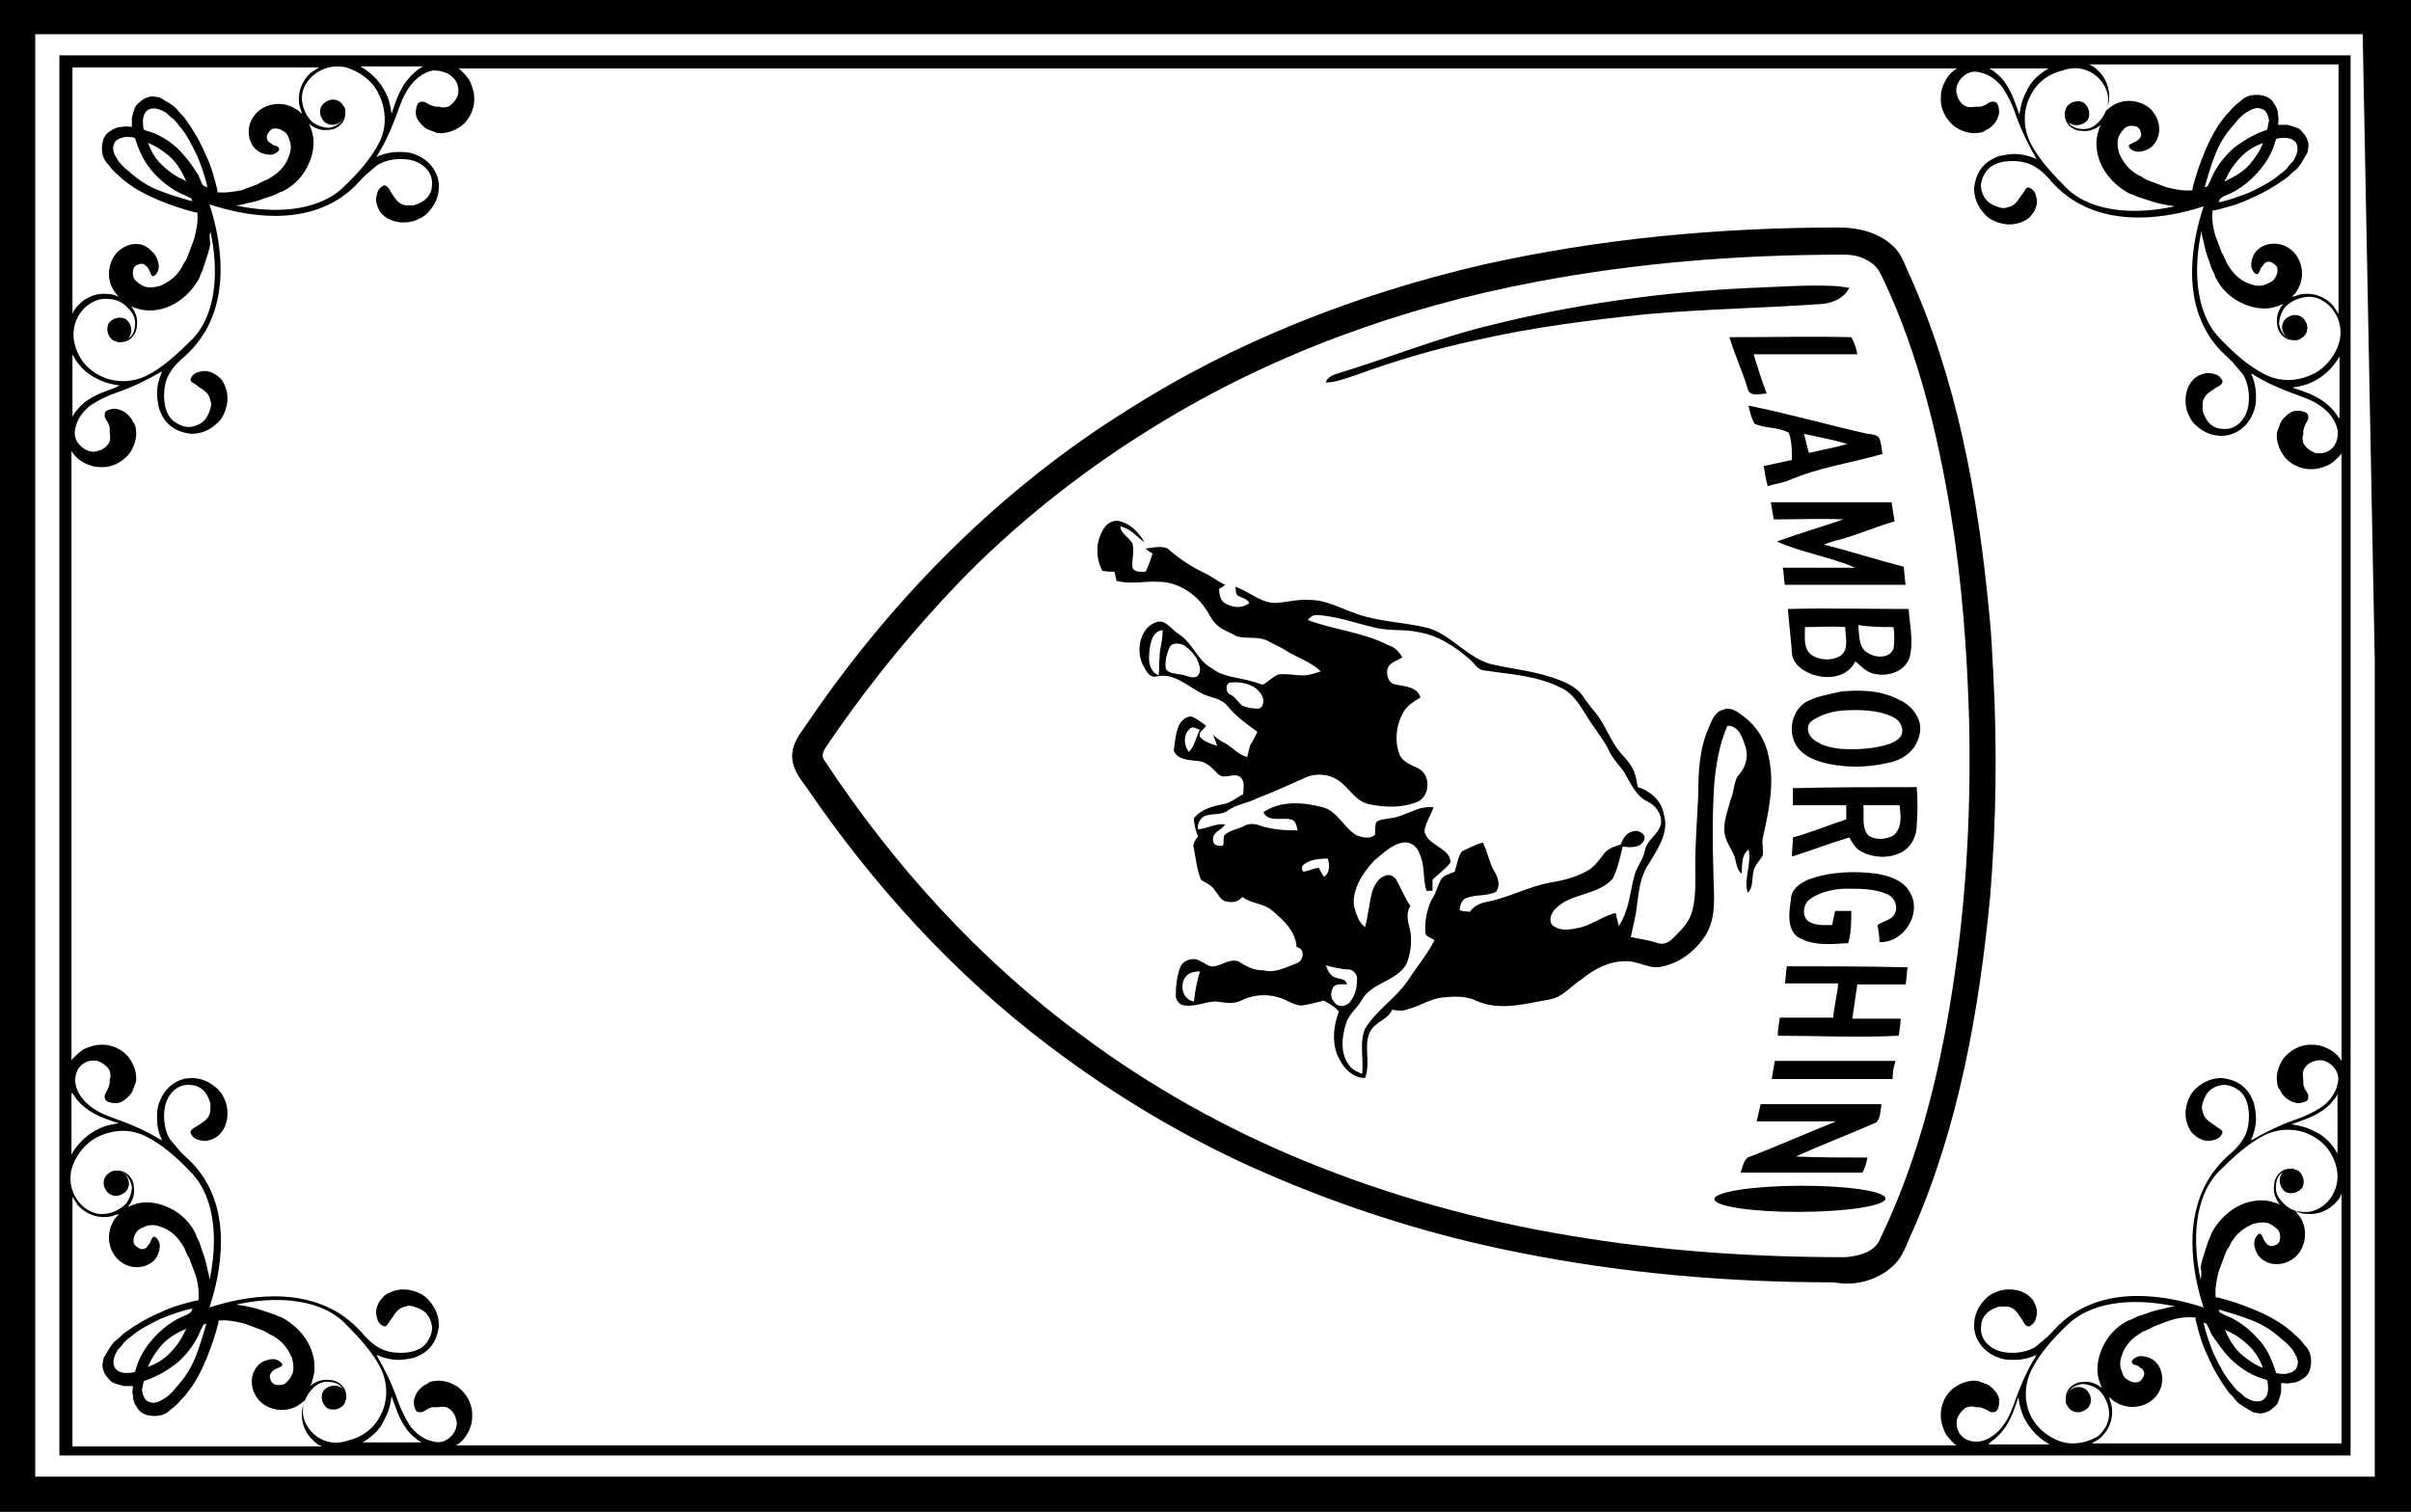 <?xml version="1.0" encoding="utf-8"?>
<!-- Generator: Adobe Illustrator 26.0.3, SVG Export Plug-In . SVG Version: 6.00 Build 0)  -->
<svg version="1.1" id="Слой_49" xmlns="http://www.w3.org/2000/svg" xmlns:xlink="http://www.w3.org/1999/xlink" x="0px"
	 y="0px" viewBox="0 0 239.5 150.2" style="enable-background:new 0 0 239.5 150.2;" xml:space="preserve">
<style type="text/css">
	.st0{fill:#010101;}
</style>
<g>
	<path class="st0" d="M80.5,71.4c-0.7,1.1-1.7,2.1-1.8,3.5c-0.1,1.3,0.7,2.4,1.4,3.3c6.6,9.7,14.7,18.6,24.1,25.7
		c6.6,5,13.8,9.3,21.4,12.6c8,3.5,16.5,6.2,25.1,7.9c10.4,2.1,20.9,3,31.5,3c2.1,0.4,4.2-0.2,5.7-1.5c1.2-1,1.5-2.4,2.1-3.6
		c4.6-10.5,6.6-21.9,7.7-33.3c0.6-7.4,0.7-14.7,0.3-22.2c-0.1-2-0.2-4-0.4-5.9c-1.1-11.6-3.2-23.3-8.1-34c-0.4-0.9-0.7-1.8-1.5-2.5
		c-1.4-1.3-3.4-1.8-5.3-1.8c-11.9,0-23.8,1.1-35.4,3.7c-12.5,2.9-24.6,7.6-35.4,14.5C99.4,48.6,88.8,59.3,80.5,71.4z M152.6,28
		c10-1.9,20.2-2.7,30.5-2.7c1.1,0,2,0.2,2.9,0.9c0.6,0.4,0.9,1.2,1.2,1.8c3.4,7.3,5.3,15.2,6.6,23.1c1.1,6.7,1.6,13.6,1.8,20.3
		c0.2,8.4-0.2,16.9-1.4,25.2c-1.3,9.1-3.4,18.1-7.4,26.4c-0.5,1.4-2.2,1.8-3.5,1.9c-9.1,0-18.1-0.6-27.1-2.1
		c-9.2-1.5-18.2-4-26.7-7.5c-7.8-3.2-15.3-7.4-22-12.4c-10.2-7.5-18.8-17-25.7-27.5c-0.3-0.6,0.3-1.2,0.6-1.7
		c4.1-6,8.7-11.6,13.8-16.8c5.6-5.6,11.9-10.5,18.6-14.6C126.3,35.2,139.3,30.5,152.6,28z"/>
	<path class="st0" d="M176,107.2c4,0,8,0,12,0c0-0.6,0.1-1.2,0.3-1.8c-4,0-7.9,0-12,0C176.2,106,176.1,106.6,176,107.2z"/>
	
		<ellipse transform="matrix(1 -3.834268e-03 3.834268e-03 1 -0.455 0.686)" class="st0" cx="178.8" cy="119.1" rx="8.5" ry="1.3"/>
	<path class="st0" d="M171.8,33.5c0.5,1.7,1.3,3.4,1.8,5.1c0.2,0.9,1.3,0.5,1.9,0.5c-0.5-1.3-0.9-2.6-1.3-3.9c3.4,0,6.8,0,10.3,0
		c-0.1-0.6-0.3-1.2-0.6-1.7C179.8,33.4,175.9,33.5,171.8,33.5z"/>
	<path class="st0" d="M110.7,56.8c0.1,0.3,0.1,0.5,0.2,0.9c1.4,0.4,2.8,0,4.2,0.1c1.8,0,3.6,1.1,4.6,2.6c0.4,0.5,0.6,1.2,1.2,1.7
		c0.5,0.5,1.3,0.7,1.9,1.1c1,0.3,2,0,3,0.4c0.7,0.4,1.5,0.7,2.2,1.2c1.1,0.6,2.4,1.1,3.2,1.9c-0.6,0.2-1.2,0.4-1.8,0.4
		c-0.7,0-1.6-0.2-2.4-0.1c-0.5,0.2-1,0.7-1.5,1c-0.3,0-0.7-0.2-1.1-0.3c-1.3-0.4-2.9-0.4-4-1.3c-1.4-0.7-1.9-2.5-3.3-3.4
		c-0.7-0.4-1.3-1.5-2.2-1.2c-1.6,0.5-2.1,2.7-1.4,4.2c0.3,0.5,0.6,1.4,1.4,1.2c1.7-0.4,3.1,1,4.5,1.7c0.7,0.4,1.8,0.4,2.5,1.2
		c0.9,1.1,1.9,1.8,3,2.6c-0.2,0.4-0.4,0.9-0.7,1.3c-0.1,0.4-0.2,0.7-0.3,1.2c-0.9-0.2-1.4-0.9-2.1-1.3c-0.4-0.2-0.9-0.5-1.3-0.9
		c0.1,0.3,0.3,0.7,0.4,1.1c-0.6-0.2-1.3-0.4-1.7-0.9c-0.2-0.5,0.4-0.7,0.6-1.1c-0.4-0.3-0.9-0.7-1.4-0.9c-0.5-0.1-1.1,0.4-1.3,0.9
		c-0.3,0.7-0.4,1.6-0.5,2.5c0.4,0.9,1.5,0.9,2.4,1c0.9,0.1,1.4,0.7,2,1.3c0.6,0.6,1.6-0.2,2.2,0.3c0.5,0.4,0.3,1.1,0.3,1.7
		c-0.6,0.3-1.3,0.9-2,1c-1.1,0.2-2.2,0.5-2.9,1.4c0,0.6,0.2,1.3,0.4,1.8c-0.2,0.3-0.6,0.7-0.4,1.2c0.2,1.1,0.3,2.1,0.7,3.1
		c0.4,0.3,1.1,0.5,1.4,1.1c0.3,0.3,0.4,0.7,0.9,1c0.6,0.2,1.4,0.2,1.8-0.4c0.9,0.7,2,0.6,2.9,1.3c1.2,1,2.4,2.1,2.5,3.7
		c0.9,0.1,0.7,1.4,0,1.6c-1.1,0.4-2.1,1-3.3,0.7c-1,0-1.7-0.4-2.5-0.9c-1-0.3-1.8,0.6-2.7,0.5c-0.5-0.1-1-0.6-1.5-0.7
		c-0.6-0.1-1.4,0.2-1.6,0.9c-0.3,0.9-0.4,1.7-0.4,2.7c0,0.5,0.4,1,1,1c1.1,0.1,1.9-0.4,3-0.4c0.9,0.1,1.7,0.3,2.5-0.1
		c1.4-0.7,3.1-0.7,4.5,0c0.4,0.2,1,0.5,1.5,0.5c0.7-0.1,1.5-0.3,2.2-0.5c0.5,0.3,1.1,0.6,1.5,1.1c-0.5,1.3-0.7,2.8-0.2,4.2
		c0.5,1.2,1.4,2.4,2.8,2.4c0.6-1.6-0.2-3.2,0.5-4.6c0.5-1,1.8-1.2,2.2-2.2c0.4,0.1,1,0.2,1.4,0c1.3-0.3,2.4-1.1,3.6-1.2
		c1.1-0.1,2.2-0.2,3.3,0.3c2.4,1.1,4.9,0.3,7.3-0.1c1.3-0.2,2.1-1.3,3.2-2c1.2-1,2.7-1.8,4.3-1.8c1.3-0.1,2.5,0.9,3.8,0.5
		c1.8-0.4,3.3-1.6,4.3-3.2c1.1-1.9,0.7-4.2,0.7-6.3c-0.1-2.9-0.1-5.9,0.1-8.8c0.2-1.9,0.5-3.8,1.3-5.6c1.2,0,1.5,1.3,1.8,2.1
		c0.3,1,0,2-0.6,2.7c-0.6,0.6-0.5,1.7-0.9,2.6c-0.3,1.1-0.7,2.1-0.6,3.2c0.1,0.9,0.7,1.6,1,2.4c0.2,0.6,0.2,1.3,0.7,1.7
		c0.1-0.7-0.1-1.8,0.7-2.4c0.3,1.5-0.5,2.9-0.1,4.3c0.6-0.5,0.4-1.5,0.6-2.2c0.1-0.5,0.6-1,0.9-1.5c0.1-0.5-0.1-1.2,0-1.7
		c0.6-2.7,1.2-5.4,0.6-8.1c-0.3-1.6-1.2-3.1-2.6-4.1c-0.5-0.4-1.2-0.9-1.9-0.6c-0.9,0.2-1.2,1.2-1.5,1.9c-0.9,2-1,4.4-1,6.5
		c-0.1,2.4-0.3,4.7-0.3,7.1c0,1.5,0.1,3-0.3,4.5c-0.3,1.2-1.2,2-2,2.8c-0.3,0.3-0.9,0.6-1.4,0.4c-0.9-0.3-1.7-0.4-2.7-0.6
		c0.2-1.1,0.5-2,0.6-3.1c0.2-1.4,0.3-2.9,1.2-4.2c0.9-1.5,2-3.1,1.5-4.8c-0.2-1.4-1.3-2.4-2.6-2.8c-0.1-0.5-0.2-1.1-0.4-1.6
		c-0.4-1-1.3-1.6-1.9-2.6c-0.7-1.1-1.2-2.4-2-3.3c-0.4-0.5-0.9-1.1-1.2-1.6c-0.5-0.7-1.4-1.2-2.2-1.5c-2.2-0.9-4.6-1.1-6.8-1.6
		c-2.4-0.6-4-2.9-6.3-3.6c-2.4-0.6-4.8-0.6-7.1-1.4c-1.5-0.5-3-1.4-4.7-1.4c-1.2-0.1-2.5,0.3-3.6,0.3c-1.4-0.1-2.5-1.2-3.8-1.6
		c0.1,0.3,0,0.7,0.3,0.9c0.4,0.2,0.9,0.3,1.1,0.7c-0.7,0.6-1.8,0.5-2.6-0.1c-0.3-0.3-0.4-0.9-0.4-1.3c0.2-0.1,0.4-0.2,0.6-0.4
		c-0.7-0.3-1.4-0.9-2.1-1.2c-1.3-0.6-2.6-1.5-3.6-2.4c-0.6-0.3-1.5-0.1-2.2,0c0.2,0.2,0.4,0.3,0.7,0.5c-0.2,0.6-0.4,1.2-0.7,1.8
		c-0.4,0-1.1,0.1-1.3-0.4c-0.1-0.7,0.2-1.6,0-2.4c-0.3-0.6-1.2-1-1.2-1.7c1,0.2,1.6,1,2.4,1.6c-0.5-0.9-1.3-1.8-2.4-2.1
		c-0.5-0.2-1.2,0.1-1.5,0.5c-1,1.3-1,3.1-0.3,4.4C109.9,56.8,110.4,56.8,110.7,56.8z M115.3,64.3c-0.2,1-0.1,1.8-0.2,2.8
		c-1.1-0.5-1-1.7-0.9-2.6c0.1-0.7,0.3-1.8,1.3-1.9C115.5,63.1,115.4,63.8,115.3,64.3z M118.9,67.2c-0.5,0.3-1.2-0.2-1.7-0.2
		c-0.5-0.1-1.2-0.1-1.4-0.6c-0.1-0.7,0.1-1.5,0.4-2.1c0.2-0.5,1-0.4,1.4-0.2c0.6,0.4,1.3,1.1,1.5,1.9
		C119.3,66.4,119.2,67,118.9,67.2z M118.1,74.7c-0.5-0.6-0.6-1.7,0.1-2.3c0.3-0.3,0.6,0,1,0.1C118.8,73.2,118.7,74.1,118.1,74.7z
		 M118.6,99.5c-1.2-0.2-1.5-1.8-0.7-2.6c0.3-0.3,0.9-0.4,1.3-0.4C118.9,97.5,118.7,98.5,118.6,99.5z M123.4,70.1
		c-0.4-0.3-0.7-0.9-1.2-1.1s-0.5-1.2,0.1-1.2c1.1-0.1,2.4,0.2,3,1.2c0.3,0.4,0.3,1.3-0.3,1.4C124.4,70.4,123.8,70.3,123.4,70.1z
		 M131,86.2c-0.5,0.1-1,0.3-1.5,0.4c-0.2-0.1-0.2-0.4-0.1-0.6c0.6-0.6,1.6-0.7,2.5-0.7c0.2,0.6,0.2,1.5-0.4,1.8
		C131.3,86.8,131.2,86.6,131,86.2z M132.5,99.5c-0.4-0.4-0.3-1.1,0-1.5c0.3-0.3,0.9-0.2,1.3-0.2c-0.1-0.6-0.7-0.5-1.2-0.7
		c-0.5-0.2-0.7-0.7-0.9-1.2c0.7,0.2,1.5,0.4,2.2,0.4c0.5,0,1,0.5,0.9,1.1c0,0.7-0.2,1.5-0.6,2C133.9,100,132.9,100.2,132.5,99.5z
		 M130.8,61.1c2,0.1,4.1,0.9,6,1.3c1.4,0.3,2.8,0.1,4.1,0.4c1.9,0.3,3.6,1.4,5.1,2.7c0.4,0.3,0.7,1,1.4,1.1c2.6,0.4,5.2,0.5,7.6,1.7
		c1.2,0.5,1.9,1.7,2.6,2.8c0.7,1.2,1.6,2.2,2.2,3.4c0.3,0.7,0.9,1.4,1.4,2c0.7,1.1,1.2,2.5,2.4,3.1c0.9,0.4,1.5,1.3,1.4,2.2
		c-0.2,1.1-1.4,1.6-1.6,2.7c-0.2,1-0.9,1.7-1.1,2.7c-0.4,1.6-0.5,3.3-1.5,4.8c-0.1-0.4-0.2-0.9-0.3-1.3c-1.3,0.3-2.5,1.3-3.8,1.5
		c-0.9,0.2-1.8,0.3-2.5-0.3c-0.4-0.5-0.1-1.2,0.3-1.6c1.5-1.6,4.2-1.3,5.7-3c0.5-1,0.7-2,1-3.2c0.7,0.1,1.7,0.2,2.1-0.6
		c0.3-0.6-0.5-1.1-1.1-0.9c-0.6,0.1-1,0.7-1.2,1.3c-0.6,0.2-1.4,0.4-1.8,1.1c-0.4,0.5-0.9,1.2-1.5,1.5c-1.2,0.7-2.6,1-3.8,1.2
		c-2.1,0.4-4.1,1.5-6.2,1.9c-0.6,0.1-1.3,0.4-1.7,1c-0.3-0.1-0.7,0-1-0.2c0-0.4,0.2-0.9,0.5-1.1c1-0.5,2.1-0.2,3.1-0.7
		c0.5-0.6,0.2-1.5-0.2-2.1c-0.5-0.9-0.6-1.8-1.1-2.8c-0.7,0.2-1.5,0.6-2.1,0.9c-0.4,0.6-0.5,1.4-0.7,2c-0.4,0.2-1,0.3-1.3,0.7
		c-0.4,0.6-0.5,1.4-1,2.1c-0.5,1.1-0.7,2.2-0.6,3.4c0.2,0.3,0.6,0.4,0.9,0.6c-0.7,1.4-1.8,2.7-2.7,4.1c-1.2,1.7-3.1,2.9-4.2,4.7
		c-0.6,1.4-0.1,3-0.3,4.5c-0.4-0.2-1-0.4-1.3-0.9c-0.9-1.2-0.7-2.8-0.3-4.1c0.3-1,1.2-1.6,1.6-2.4c1-1.7,3.4-1.8,4.4-3.5
		c0.5-1.2,0.6-2.6,0.3-3.7c-0.2-0.7-0.3-1.5,0.1-2.1c-0.5-0.7-0.9-1.7-1.4-2.6c-0.2-0.3-0.6-0.6-1.1-0.4c-0.7,0.2-1.1,1-1.3,1.6
		c-0.3,1.2-0.4,2.4-0.7,3.5c-0.6-0.4-0.9-1.3-1.1-2.1c-0.2-1.7,0.9-3.3,2-4.5c0.9-0.7,1.7-1.6,2.9-1.8c0.7-0.1,1.4,0.4,1.6,1.1
		c0.6,1.2,0.3,2.5,0.7,3.7c0.2,0,0.4,0,0.6,0c0-0.3,0-0.7,0-1.1c0.5-0.5,1.2-1,1.7-1.6c0.2-0.2,0-0.4,0-0.6
		c-0.5-1.1-2.2-1.3-2.5-2.6c0.1-0.9,0.6-1.5,0.9-2.4c-1.6-0.2-2.9,1-4.4,1.1c-0.4,0.1-1,0.1-1.3,0.4c-0.1,0.4-0.1,0.7-0.1,1.2
		c-0.4,0.5-1.3,0.3-1.8,0.1c-1.3-0.7-1.9-2.4-3.4-2.8c-1.9-0.5-4.2-0.7-5.9,0.5c0.5,1,1.8,0.5,2.7,0.7c0.5,0.1,0.6,0.6,0.7,1.1
		c-1.3,0-2.7-0.1-3.8-0.5c-0.5-0.2-1.1-0.2-1.6,0.1c-0.6,0.3-1.4,0.4-1.9,0.9c-0.1,0.3,0,0.6-0.1,1c-0.4,0.1-1,0-1-0.5
		c-0.1-0.9,0.9-1,1.2-1.6c-1-0.1-1.7,0.4-2.7,0.5c-0.1-0.6,0.3-1.3,0.9-1.4c0.7-0.2,1.5,0,2.1-0.5c0.9-0.6,1.9-0.7,2.9-1.2
		c1.6-0.6,3.3-1.4,4.9-2.1c1-0.4,2.2-0.3,3.1,0.3c1.1,0.7,1.7,2.1,3.1,2.4c1.5,0.3,3.2,0.4,4.7-0.2c1.4-0.5,1.5-2.8,0.1-3.4
		c-0.6-0.3-1.5-0.6-1.8-1.4c-0.5-1.4-0.3-3,0.5-4.3c0.4-0.6,1.1-1,1.6-1.3c-0.3-1.1-1.6-1.1-2.5-1.3c-0.7-0.1-1-1.1-0.7-1.7
		c0.2-0.5,1-0.7,1.4-1c-0.3-0.5-0.7-1-1.4-1.2c-2.5-1.3-5.3-1.5-8-2.5C130.1,61.4,130.3,61.1,130.8,61.1z"/>
	<path class="st0" d="M188.8,69.6c-1.8-1-3.8-1.1-5.9-0.9c-1.3,0.3-2.6,0.5-3.6,1.1c-1.3,0.9-1.7,2.8-0.9,4.2
		c0.5,0.9,1.5,1.4,2.5,1.7c2.1,0.6,4.5,0.6,6.6,0.1c1-0.2,1.9-0.6,2.6-1.5c0.6-0.9,0.9-2,0.4-3C190.2,70.6,189.5,69.9,188.8,69.6z
		 M187.7,73.9c-1.5,0.5-3.2,0.6-4.8,0.5c-1-0.1-1.9-0.3-2.7-0.9c-0.6-0.4-0.9-1.4-0.2-1.9c0.9-0.6,1.9-0.9,2.9-1
		c1.4-0.1,2.9-0.1,4.3,0.3c0.6,0.2,1.5,0.5,1.7,1.3C189.2,73.1,188.5,73.6,187.7,73.9z"/>
	<path class="st0" d="M178.1,78.3c0,0.5,0,1.2,0,1.7c1.8,0,3.5,0,5.3,0c0,0.4,0,1,0,1.4c-1.8,0.6-3.5,1.3-5.3,1.8
		c0,0.6-0.1,1.3-0.1,1.9c1.9-0.6,3.7-1.3,5.7-1.9c0.3,0.5,0.6,1.1,1.2,1.4c1.1,0.6,2.6,0.7,3.7,0.2c1.1-0.4,1.8-1.6,1.8-2.8
		c0.1-1.3,0.1-2.6,0-3.8C186.3,78.2,182.3,78.2,178.1,78.3z M188.1,83c-0.7,0.4-1.8,0.5-2.5,0c-0.7-0.7-0.4-2-0.5-3
		c1.2,0,2.5,0,3.6,0C188.8,81,189,82.2,188.1,83z"/>
	<path class="st0" d="M186.4,86.8c-2.2-0.3-4.7-0.2-6.8,0.6c-0.9,0.4-1.7,1-1.7,2c-0.2,1.3-0.4,2.9,0.7,3.7c1.5,0.9,3.3,0.7,5,0.6
		c0.3-1.1,0.3-2.1,0.3-3.2c-0.5,0-1.1,0-1.6,0c-0.1,0.4-0.2,0.9-0.3,1.4c-0.7,0-1.7,0.1-2.4-0.4c-0.6-0.5-0.5-1.6,0.1-2.1
		c0.9-0.7,2.1-1,3.3-1.1c1.5,0,3.1-0.1,4.6,0.6c0.6,0.3,1,1.2,0.6,1.9c-0.3,0.6-1.1,0.7-1.7,1.1c0.1,0.5,0.2,1.1,0.2,1.7
		c2.4,0.1,4.2-2.8,3.1-4.8C189.2,87.5,187.7,87,186.4,86.8z"/>
	<path class="st0" d="M177.6,60.5c0.1,1.4,0.3,2.8,0.4,4.3c0,0.7,0.5,1.4,1.2,1.8c1.6,1,4.2,1,5.1-0.9c0.5,0.4,1,1,1.7,1.2
		c1.4,0.4,3.2-0.1,3.7-1.6c0.4-1.6,0-3.2-0.1-4.8C185.6,60.5,181.6,60.4,177.6,60.5z M188.1,62.3c0.1,0.7,0.1,1.5,0,2.1
		c-0.3,1-1.7,1-2.5,0.5c-1-0.5-0.9-1.8-1-2.8C185.9,62.3,187,62.3,188.1,62.3z M183.3,62.3c0,1,0.4,2.1-0.4,2.8
		c-0.9,0.6-2.1,0.5-2.9,0c-0.9-0.6-0.7-1.8-0.7-2.8C180.6,62.3,181.9,62.2,183.3,62.3z"/>
	<path class="st0" d="M176.2,51.6c2.4,0,4.6-0.1,6.9,0c-2,0.7-4.4,1.4-6.6,2.2c2.5,1.1,5.2,1.5,7.8,2.6c-2.4,0-4.8,0-7.2,0
		c0.1,0.5,0.1,1.2,0.2,1.7c4,0,8,0,12,0c-0.1-0.6-0.1-1.2-0.2-1.8c-2.7-0.7-5.2-1.5-7.9-2.2c0.5-0.2,1.1-0.4,1.6-0.5
		c1.8-0.5,3.6-1.3,5.4-1.8c-0.1-0.6-0.2-1.3-0.3-1.9c-4,0-8,0-12,0C176,50.4,176.1,51.1,176.2,51.6z"/>
	<path class="st0" d="M177.3,97.7c1.8,0,3.6,0,5.3,0c-0.1,1.2-0.4,2.2-0.5,3.4c-1.8,0-3.5,0-5.3,0c-0.1,0.6-0.2,1.2-0.2,1.8
		c4,0,8,0.2,12,0c0.1-0.5,0.2-1.2,0.2-1.7c-1.6,0-3.2,0-4.8,0c0.2-1.2,0.3-2.2,0.5-3.4c1.6,0,3.2,0,4.8,0c0.1-0.5,0.1-1.2,0.2-1.7
		c-4.1-0.1-8.1-0.1-12-0.1C177.4,96.5,177.4,97.2,177.3,97.7z"/>
	<path class="st0" d="M174.3,42.1c1.1,0.5,2.4,0.3,3.4,0.9c0.3,0.9,0.3,1.7,0.3,2.7c-1,0.2-1.8,0.4-2.8,0.6c0.1,0.6,0.2,1.3,0.4,2
		c0.6-0.2,1.3-0.3,1.9-0.5c3.2-1.4,6.4-1.8,9.5-2.7c-0.1-0.5-0.1-1.2-0.4-1.7c-0.3-0.2-0.7-0.3-1.1-0.3c-4-0.9-7.8-2-11.8-2.8
		C173.8,40.9,174,41.6,174.3,42.1z M183.5,44.1c-1.3,0.4-2.6,0.6-3.8,0.9c-0.2-0.6-0.3-1.2-0.5-1.9
		C180.6,43.4,182.1,43.7,183.5,44.1z"/>
	<path class="st0" d="M174.5,111.4c2.7,0,5.2,0,7.9,0c-3,1.2-5.9,2.5-8.8,3.6c-0.4,0.3-0.5,1-0.7,1.5c4.1,0,8,0,12.1,0
		c0.2-0.3,0.4-0.9,0.5-1.5c-2.4,0-4.7,0-7.1-0.1c2.6-1.2,5.3-2.2,8-3.4c0.4-0.4,0.4-1.2,0.5-1.8c-4,0-7.9,0-12,0
		C174.8,110.2,174.6,110.9,174.5,111.4z"/>
	<path class="st0" d="M146.6,33.8c5.7-1.3,11.3-2,17.1-2.6c5.8-0.5,11.5-0.6,17.3-1c1.1-0.1,2.2-0.6,2.7-1.6
		c-0.6-0.1-1.2-0.2-1.8-0.2c-2.7-0.1-5.2,0.1-7.9,0.2c-8.9,0.4-17.6,1.6-26.3,3.8c-4.9,1.2-9.6,3.1-14.5,4.6c-0.5,0.2-1.3,0.3-1.5,1
		c1,0,1.9-0.4,2.9-0.7C138.4,35.9,142.4,34.7,146.6,33.8z"/>
	<path class="st0" d="M30.3,139.1c0,0.1-0.1,0.2-0.1,0.2C30.2,139.3,30.3,139.2,30.3,139.1C30.3,139.1,30.3,139.1,30.3,139.1z"/>
	<path class="st0" d="M209.2,11c0-0.1,0.1-0.2,0.1-0.2C209.3,10.8,209.2,10.9,209.2,11C209.2,11,209.2,11,209.2,11z"/>
	<path class="st0" d="M117.5,5.5H5.9v60v0.1v79h111.8h1h114.8V66.1v-0.6v-60H118.8H117.5z M42,6.6c-0.3,0.2-0.5,0.3-0.7,0.5
		c-0.5,0.4-0.8,0.8-1.1,1.2c-0.6,0.9-0.9,1.8-1.2,2.7c0,0.1-0.1,0.2-0.1,0.3c-0.1-0.8-0.3-1.6-0.7-2.3c-0.6-1.1-1.5-1.9-2.4-2.4H42z
		 M34.4,6.7C35.7,7.1,37,8,37.6,9.3c0.7,1.4,0.9,3.2,0.1,4.8c-0.8,1.6-2.1,3.1-3.7,4.6c-2.6,2.4-7,2.5-10.6,1.7
		c0.4,0,0.8-0.1,1.1-0.2c0.6-0.1,1.3-0.3,1.8-0.5c0.3-0.1,0.6-0.2,0.9-0.3c0.1-0.1,0.3-0.1,0.4-0.2c0.1-0.1,0.3-0.1,0.5-0.2
		c1.2-0.6,2.1-1.6,2.6-2.8c0.5-1.1,0.6-2.4,0.2-3.4c-0.1-0.2-0.1-0.3-0.2-0.5c0.6,0.5,1.3,0.7,1.9,0.6c0.6,0,1.1-0.3,1.4-0.7
		c0.3-0.4,0.3-0.8,0.3-1.1V11c0-0.2-0.1-0.4-0.2-0.5c-0.3-0.6-1.1-0.8-1.7-0.4c-0.6,0.3-0.8,1.1-0.4,1.7c0.3,0.6,1.1,0.8,1.7,0.4
		c0.2-0.1,0.3-0.2,0.4-0.4c0,0.1-0.1,0.2-0.2,0.3c-0.3,0.3-0.7,0.5-1.2,0.6c-0.5,0-1.2-0.2-1.7-0.6c-0.5-0.5-0.9-1.2-1-2.1
		s0.3-1.8,1.1-2.5C31.9,6.8,33.1,6.4,34.4,6.7z M7.2,6.7h24.5c-0.3,0.2-0.5,0.3-0.8,0.5C30,8,29.6,9.1,29.7,10.1
		c0,0.4,0.2,0.8,0.3,1.2c-0.2-0.1-0.3-0.3-0.5-0.4c-1.3-0.9-3-0.7-4,0.3s-1,2.5-0.3,3.4c0.3,0.4,0.7,0.6,1.1,0.7
		c0.4,0.1,0.7,0.1,0.9,0c0.5-0.2,0.6-0.5,0.5-0.6c-0.1-0.2-0.3-0.2-0.6-0.3c-0.1-0.1-0.2-0.2-0.4-0.3c-0.1-0.1-0.2-0.3-0.2-0.4
		c0-0.1,0-0.3,0.1-0.4c0.1-0.2,0.2-0.3,0.3-0.4c0.2-0.2,0.8-0.2,1.2,0.1c0.2,0.1,0.5,0.3,0.6,0.8c0.2,0.4,0.3,1,0,1.7
		c-0.2,0.7-0.8,1.5-1.6,2c-0.1,0.1-0.2,0.1-0.3,0.2c-0.1,0.1-0.2,0.1-0.4,0.2c-0.2,0.1-0.5,0.2-0.8,0.4c-0.5,0.2-1.1,0.4-1.6,0.6
		c-0.6,0.1-1.5,0.3-2.4,0.2c0-0.1,0-0.1,0-0.2c-0.3-1.2-0.6-2.4-1.2-3.6c-0.5-1.2-1.2-2.4-2-3.5c-0.2-0.3-0.5-0.5-0.7-0.8
		s-0.5-0.5-0.8-0.7c-0.3-0.2-0.7-0.4-1-0.6c-0.4-0.1-0.9-0.2-1.3,0c-0.4,0.1-0.8,0.5-1.1,0.8c-0.2,0.4-0.3,0.8-0.4,1.2
		c0,0.3,0,0.6,0,0.9c-0.3,0-0.6-0.1-0.9,0c-0.4,0-0.8,0.1-1.2,0.4c-0.4,0.2-0.7,0.6-0.8,1.1c-0.1,0.4-0.1,0.9,0,1.3
		c0.1,0.4,0.3,0.7,0.6,1c0.2,0.3,0.5,0.6,0.7,0.8c0.3,0.2,0.5,0.5,0.8,0.7c1.1,0.9,2.3,1.5,3.5,2s2.4,0.9,3.6,1.2c0.1,0,0.1,0,0.2,0
		c0.1,0.9-0.1,1.8-0.3,2.6c-0.2,0.5-0.4,1.1-0.6,1.6c-0.1,0.3-0.2,0.5-0.4,0.8c-0.1,0.1-0.1,0.2-0.2,0.4c-0.1,0.1-0.1,0.2-0.2,0.3
		c-0.5,0.8-1.3,1.3-2,1.6c-0.7,0.2-1.3,0.2-1.7,0c-0.4-0.2-0.7-0.5-0.8-0.6c-0.3-0.4-0.2-1-0.1-1.2c0.1-0.1,0.2-0.3,0.4-0.3
		c0.2-0.1,0.3-0.1,0.4-0.1c0.1,0,0.3,0.1,0.4,0.2c0.1,0.1,0.2,0.2,0.3,0.4c0.1,0.2,0.2,0.5,0.3,0.6c0.1,0.1,0.4,0,0.6-0.5
		c0.1-0.2,0.1-0.6,0-0.9c-0.1-0.4-0.3-0.8-0.7-1.1C14.2,24,12.8,24,11.7,25c-1,1-1.2,2.8-0.3,4c0.1,0.1,0.2,0.3,0.4,0.5
		c-0.4-0.2-0.7-0.3-1.2-0.3c-1-0.1-2.1,0.3-2.9,1.2c-0.2,0.2-0.4,0.5-0.5,0.8V6.7z M20.9,23c0.8,3.6,0.7,8-1.7,10.6
		c-1.5,1.5-3,2.9-4.6,3.7c-1.6,0.8-3.4,0.7-4.7,0c-1.4-0.7-2.2-1.9-2.5-3.2c-0.3-1.3,0.1-2.5,0.8-3.3s1.7-1.2,2.5-1.1
		c0.9,0,1.6,0.4,2.1,1c0.5,0.5,0.7,1.1,0.6,1.7c0,0.5-0.3,1-0.6,1.2c-0.1,0.1-0.2,0.1-0.3,0.2c0.2-0.1,0.3-0.2,0.4-0.4
		c0.3-0.6,0.1-1.3-0.4-1.7c-0.6-0.3-1.3-0.1-1.7,0.4c-0.3,0.6-0.1,1.3,0.4,1.7c0.2,0.1,0.4,0.1,0.5,0.2h0.1c0.3,0,0.7,0,1.1-0.3
		c0.4-0.3,0.7-0.8,0.7-1.4c0.1-0.6-0.1-1.3-0.6-1.9c0.2,0.1,0.3,0.2,0.5,0.2c1,0.4,2.3,0.3,3.4-0.2c1.1-0.5,2.1-1.4,2.8-2.6
		c0.1-0.2,0.2-0.3,0.2-0.5c0.1-0.1,0.1-0.3,0.2-0.4c0.1-0.3,0.2-0.6,0.3-0.9c0.2-0.6,0.4-1.2,0.5-1.8C20.8,23.7,20.8,23.3,20.9,23z
		 M20.3,18.5C20,18.3,20,18.1,20,18.1c-0.1-0.2-0.2-0.5-0.3-0.7c-0.6-1-1.3-1.9-2.1-2.7c-0.9-0.8-1.9-1.4-3-1.7
		c-0.1,0-0.2-0.1-0.3-0.1c-0.1-0.3-0.1-0.6-0.1-0.9c0-0.6,0.3-1.1,0.8-1.2c0.5-0.1,1,0.1,1.5,0.4c0.2,0.2,0.4,0.4,0.7,0.6
		c0.2,0.2,0.4,0.4,0.6,0.7c0.8,0.9,1.3,2,1.8,3c0.4,1,0.8,2.1,1,3.1C20.5,18.6,20.4,18.5,20.3,18.5z M15.2,17.1
		c0.8,0.9,1.7,1.6,2.7,2.1c0.2,0.1,0.5,0.2,0.7,0.3c0,0,0.1,0.1,0.4,0.2c0,0.1,0.1,0.2,0.1,0.3c-1-0.3-2.1-0.6-3.1-1
		c-1.1-0.4-2.1-1-3-1.8c-0.2-0.2-0.5-0.4-0.7-0.6c-0.2-0.2-0.4-0.4-0.6-0.7c-0.3-0.5-0.6-1-0.4-1.5c0.1-0.5,0.6-0.7,1.2-0.8
		c0.3,0,0.6,0,0.9,0.1c0,0.1,0.1,0.2,0.1,0.3C13.9,15.2,14.4,16.2,15.2,17.1z M14.7,14.2c0.8,0.3,1.5,0.8,2.1,1.3
		c0.7,0.6,1.2,1.4,1.6,2.3c0,0.1,0,0.1,0.1,0.2c-0.1,0-0.1,0-0.2-0.1c-0.9-0.4-1.6-0.9-2.3-1.6C15.4,15.7,15,15,14.7,14.2z
		 M7.2,35.2c0.5,1,1.3,1.9,2.4,2.4c0.7,0.4,1.5,0.6,2.3,0.7c-0.2,0.1-0.3,0.1-0.4,0.2c-0.8,0.3-1.8,0.6-2.7,1.2
		c-0.5,0.3-0.9,0.7-1.2,1.1c-0.2,0.2-0.3,0.4-0.4,0.6V35.2z M7.1,108.6h0.1c0.1,0.2,0.3,0.4,0.4,0.6c0.4,0.5,0.8,0.8,1.2,1.1
		c0.9,0.6,1.8,0.9,2.7,1.2c0.1,0,0.2,0.1,0.3,0.1c-0.8,0.1-1.6,0.3-2.3,0.7c-1.1,0.6-1.9,1.5-2.4,2.4V108.6z M7.1,116.2
		c0.3-1.2,1.2-2.5,2.5-3.2c1.6-0.8,3.3-0.9,4.9-0.1c1.6,0.8,3.1,2.1,4.6,3.7c2.4,2.6,2.5,7,1.7,10.6c0-0.4-0.1-0.8-0.2-1.1
		c-0.1-0.6-0.3-1.3-0.5-1.8c-0.1-0.3-0.2-0.6-0.3-0.9c-0.1-0.1-0.1-0.3-0.2-0.4c-0.1-0.1-0.1-0.3-0.2-0.5c-0.6-1.2-1.6-2.1-2.8-2.6
		c-1.1-0.5-2.4-0.6-3.4-0.2c-0.2,0.1-0.3,0.1-0.5,0.2c0.5-0.6,0.7-1.3,0.6-1.9c0-0.6-0.3-1.1-0.7-1.4c-0.4-0.3-0.8-0.3-1.1-0.3h-0.1
		c-0.2,0-0.4,0.1-0.5,0.2c-0.6,0.3-0.8,1.1-0.4,1.7c0.3,0.6,1.1,0.8,1.7,0.4c0.6-0.3,0.8-1.1,0.4-1.7c-0.1-0.2-0.2-0.3-0.4-0.4
		c0.1,0,0.2,0.1,0.3,0.2c0.3,0.3,0.5,0.7,0.6,1.2c0,0.5-0.2,1.2-0.6,1.7c-0.5,0.5-1.2,0.9-2.1,1c-0.9,0.1-1.8-0.3-2.5-1.1
		C7.2,118.7,6.8,117.5,7.1,116.2z M17.9,130.9c-1,0.5-1.9,1.2-2.7,2.1c-0.8,0.9-1.4,1.9-1.7,3c0,0.1-0.1,0.2-0.1,0.3
		c-0.3,0.1-0.6,0.1-0.9,0.1c-0.6,0-1.1-0.3-1.2-0.8c-0.1-0.5,0.1-1,0.4-1.5c0.2-0.2,0.4-0.4,0.6-0.7c0.2-0.2,0.4-0.4,0.7-0.6
		c0.9-0.8,2-1.3,3-1.8c1-0.4,2.1-0.8,3.1-1c0,0.1-0.1,0.2-0.1,0.3c-0.2,0.2-0.4,0.3-0.4,0.3C18.4,130.7,18.1,130.8,17.9,130.9z
		 M18.5,132c0,0.1,0,0.1-0.1,0.2c-0.4,0.9-0.9,1.6-1.6,2.3c-0.6,0.6-1.3,1-2.1,1.3c0.3-0.8,0.8-1.5,1.3-2.1c0.6-0.7,1.4-1.2,2.3-1.6
		C18.4,132.1,18.4,132.1,18.5,132z M14.3,137.2c0.1,0,0.2-0.1,0.3-0.1c1.1-0.4,2.1-1,3-1.7c0.9-0.8,1.6-1.7,2.1-2.7
		c0.1-0.2,0.2-0.5,0.3-0.7c0,0,0.1-0.1,0.2-0.4c0.1,0,0.2-0.1,0.3-0.1c-0.3,1-0.6,2.1-1,3.1c-0.4,1.1-1,2.1-1.8,3
		c-0.2,0.2-0.4,0.5-0.6,0.7c-0.2,0.2-0.4,0.4-0.7,0.6c-0.5,0.3-1,0.6-1.5,0.4c-0.5-0.1-0.7-0.6-0.8-1.2
		C14.2,137.7,14.2,137.5,14.3,137.2z M31.2,142.5c-0.8-0.7-1.2-1.7-1.1-2.5c0-0.2,0-0.4,0.1-0.6c-0.1,0.3-0.2,0.5-0.2,0.9
		c-0.1,1,0.3,2.1,1.2,2.9c0.2,0.2,0.5,0.4,0.8,0.5H7.2v-0.3v-24.5c0.2,0.3,0.3,0.5,0.5,0.8c0.8,0.9,1.9,1.3,2.9,1.2
		c0.4,0,0.8-0.2,1.2-0.3c-0.1,0.2-0.3,0.3-0.4,0.5c-0.9,1.3-0.7,3,0.3,4s2.5,1,3.4,0.3c0.4-0.3,0.6-0.7,0.7-1.1
		c0.1-0.4,0.1-0.7,0-0.9c-0.2-0.5-0.5-0.6-0.6-0.5c-0.1,0.1-0.2,0.3-0.3,0.6c-0.1,0.1-0.2,0.2-0.3,0.4c-0.1,0.1-0.3,0.2-0.4,0.2
		c-0.1,0-0.3,0-0.4-0.1c-0.2-0.1-0.3-0.2-0.4-0.3c-0.2-0.2-0.2-0.8,0.1-1.2c0.1-0.2,0.3-0.4,0.8-0.6c0.4-0.2,1-0.3,1.7,0
		c0.7,0.2,1.5,0.8,2,1.6c0.1,0.1,0.1,0.2,0.2,0.3c0.1,0.1,0.1,0.2,0.2,0.4c0.1,0.2,0.2,0.5,0.4,0.8c0.2,0.5,0.4,1.1,0.6,1.6
		c0.3,0.9,0.4,1.8,0.3,2.6c-0.1,0-0.1,0-0.2,0c-1.2,0.3-2.4,0.6-3.6,1.2c-1.2,0.5-2.4,1.2-3.5,2c-0.3,0.2-0.5,0.5-0.8,0.7
		c-0.3,0.2-0.5,0.5-0.7,0.8c-0.2,0.3-0.4,0.7-0.6,1c-0.1,0.4-0.2,0.9,0,1.3c0.1,0.4,0.5,0.8,0.8,1.1c0.4,0.2,0.8,0.3,1.2,0.4
		c0.3,0,0.6,0,0.9,0c0,0.3-0.1,0.6,0,0.9c0,0.4,0.1,0.8,0.4,1.2c0.2,0.4,0.6,0.7,1.1,0.8c0.4,0.1,0.9,0.1,1.3,0
		c0.4-0.1,0.7-0.3,1-0.6c0.3-0.2,0.6-0.5,0.8-0.7c0.2-0.3,0.5-0.5,0.7-0.8c0.9-1.1,1.5-2.3,2-3.5s0.9-2.4,1.2-3.6c0-0.1,0-0.1,0-0.2
		c0.9-0.1,1.8,0.1,2.6,0.3c0.5,0.2,1.1,0.4,1.6,0.6c0.3,0.1,0.5,0.2,0.8,0.4c0.1,0.1,0.2,0.1,0.4,0.2c0.1,0.1,0.2,0.1,0.3,0.2
		c0.8,0.5,1.3,1.3,1.6,2c0.2,0.7,0.2,1.3,0,1.7c-0.2,0.4-0.5,0.7-0.6,0.8c-0.4,0.3-1,0.2-1.2,0.1c-0.1-0.1-0.3-0.2-0.3-0.4
		c-0.1-0.2-0.1-0.3-0.1-0.4c0-0.1,0.1-0.3,0.2-0.4c0.1-0.1,0.2-0.2,0.4-0.3c0.2-0.1,0.5-0.2,0.6-0.3c0.1-0.1,0-0.4-0.5-0.6
		c-0.2-0.1-0.6-0.1-0.9,0c-0.4,0.1-0.8,0.3-1.1,0.7c-0.7,0.9-0.7,2.3,0.3,3.4c1,1,2.8,1.2,4,0.3c0.1-0.1,0.3-0.2,0.5-0.4
		c0.2-0.5,0.5-0.9,0.8-1.2c0.5-0.5,1.1-0.7,1.7-0.6c0.5,0,1,0.3,1.2,0.6c0.1,0.1,0.1,0.2,0.2,0.3c-0.1-0.2-0.2-0.3-0.4-0.4
		c-0.6-0.3-1.3-0.1-1.7,0.4c-0.3,0.6-0.1,1.3,0.4,1.7c0.6,0.3,1.3,0.1,1.7-0.4c0.1-0.2,0.1-0.4,0.2-0.5v-0.1c0-0.3,0-0.7-0.3-1.1
		c-0.3-0.4-0.8-0.7-1.4-0.7c-0.6-0.1-1.3,0.1-1.9,0.6c0.1-0.2,0.2-0.3,0.2-0.5c0.4-1,0.3-2.3-0.2-3.4c-0.5-1.1-1.4-2.1-2.6-2.8
		c-0.2-0.1-0.3-0.2-0.5-0.2c-0.1-0.1-0.3-0.1-0.4-0.2c-0.3-0.1-0.6-0.2-0.9-0.3c-0.6-0.2-1.2-0.4-1.8-0.5c-0.4-0.1-0.7-0.1-1.1-0.2
		c3.6-0.8,8-0.7,10.6,1.7c1.5,1.5,2.9,3,3.7,4.6c0.8,1.6,0.7,3.4,0,4.7c-0.7,1.4-1.9,2.2-3.2,2.5C33.2,143.6,32,143.2,31.2,142.5z
		 M36,143.3c0.9-0.5,1.8-1.3,2.2-2.3c0.4-0.7,0.6-1.5,0.7-2.3c0,0.1,0.1,0.2,0.1,0.3c0.3,0.8,0.6,1.8,1.2,2.7
		c0.3,0.5,0.7,0.9,1.1,1.2c0.2,0.2,0.4,0.3,0.6,0.4H36z M197.5,143.5L197.5,143.5c0.2-0.2,0.4-0.4,0.6-0.5c0.5-0.4,0.8-0.8,1.1-1.2
		c0.6-0.9,0.9-1.8,1.2-2.7c0-0.1,0.1-0.2,0.1-0.3c0.1,0.8,0.3,1.6,0.7,2.3c0.6,1.1,1.5,1.9,2.4,2.4H197.5z M205,143.3
		c-1.2-0.3-2.5-1.2-3.2-2.5c-0.7-1.3-0.8-3.1,0-4.7c0.8-1.6,2.1-3.1,3.7-4.6c2.6-2.4,7-2.5,10.6-1.7c-0.4,0-0.8,0.1-1.1,0.2
		c-0.6,0.1-1.3,0.3-1.8,0.5c-0.3,0.1-0.6,0.2-0.9,0.3c-0.1,0.1-0.3,0.1-0.4,0.2c-0.1,0.1-0.3,0.1-0.5,0.2c-1.2,0.6-2.1,1.6-2.6,2.8
		c-0.5,1.1-0.6,2.4-0.2,3.4c0.1,0.2,0.1,0.3,0.2,0.5c-0.6-0.5-1.3-0.7-1.9-0.6c-0.6,0-1.1,0.3-1.4,0.7c-0.3,0.4-0.3,0.8-0.3,1.1v0.1
		c0,0.2,0.1,0.4,0.2,0.5c0.3,0.6,1.1,0.8,1.7,0.4c0.6-0.3,0.8-1.1,0.4-1.7c-0.3-0.6-1.1-0.8-1.7-0.4c-0.2,0.1-0.3,0.2-0.4,0.4
		c0-0.1,0.1-0.2,0.2-0.3c0.3-0.3,0.7-0.5,1.2-0.6c0.5,0,1.2,0.2,1.7,0.6c0.5,0.5,0.9,1.2,1,2.1c0.1,0.9-0.3,1.8-1.1,2.5
		C207.5,143.2,206.3,143.6,205,143.3z M232.6,143.4h-0.3h-24.5c0.3-0.2,0.5-0.3,0.8-0.5c0.9-0.8,1.3-1.9,1.2-2.9
		c0-0.4-0.2-0.8-0.3-1.2c0.2,0.1,0.3,0.3,0.5,0.4c1.3,0.9,3,0.7,4-0.3s1-2.5,0.3-3.4c-0.3-0.4-0.7-0.6-1.1-0.7
		c-0.4-0.1-0.7-0.1-0.9,0c-0.5,0.2-0.6,0.5-0.5,0.6c0.1,0.2,0.3,0.2,0.6,0.3c0.1,0.1,0.2,0.2,0.4,0.3c0.1,0.1,0.2,0.3,0.2,0.4
		s0,0.3-0.1,0.4c-0.1,0.2-0.2,0.3-0.3,0.4c-0.2,0.2-0.8,0.2-1.2-0.1c-0.2-0.1-0.5-0.3-0.6-0.8c-0.2-0.4-0.3-1,0-1.7
		c0.2-0.7,0.8-1.5,1.6-2c0.1-0.1,0.2-0.1,0.3-0.2c0.1-0.1,0.2-0.1,0.4-0.2c0.2-0.1,0.5-0.2,0.8-0.4c0.5-0.2,1.1-0.4,1.6-0.6
		c0.9-0.3,1.8-0.4,2.6-0.3c0,0.1,0,0.1,0,0.2c0.3,1.2,0.6,2.4,1.2,3.6c0.5,1.2,1.2,2.4,2,3.5c0.2,0.3,0.5,0.5,0.7,0.8
		s0.5,0.5,0.8,0.7c0.3,0.2,0.7,0.4,1,0.6c0.4,0.1,0.9,0.2,1.3,0c0.4-0.1,0.8-0.5,1.1-0.8c0.2-0.4,0.3-0.8,0.4-1.2c0-0.3,0-0.6,0-0.9
		c0.3,0,0.6,0.1,0.9,0c0.4,0,0.8-0.1,1.2-0.4c0.4-0.2,0.7-0.6,0.8-1.1c0.1-0.4,0.1-0.9,0-1.3c-0.1-0.4-0.3-0.7-0.6-1
		c-0.2-0.3-0.5-0.6-0.7-0.8c-0.3-0.2-0.5-0.5-0.8-0.7c-1.1-0.9-2.3-1.5-3.5-2c-1.2-0.5-2.4-0.9-3.6-1.2c-0.1,0-0.1,0-0.2,0
		c-0.1-0.9,0.1-1.8,0.3-2.6c0.2-0.5,0.4-1.1,0.6-1.6c0.1-0.3,0.2-0.5,0.4-0.8c0.1-0.1,0.1-0.2,0.2-0.4c0.1-0.1,0.1-0.2,0.2-0.3
		c0.5-0.8,1.3-1.3,2-1.6c0.7-0.2,1.3-0.2,1.7,0c0.4,0.2,0.7,0.5,0.8,0.6c0.3,0.4,0.2,1,0.1,1.2c-0.1,0.1-0.2,0.3-0.4,0.3
		c-0.2,0.1-0.3,0.1-0.4,0.1c-0.1,0-0.3-0.1-0.4-0.2c-0.1-0.1-0.2-0.2-0.3-0.4c-0.1-0.2-0.2-0.5-0.3-0.6c-0.1-0.1-0.4,0-0.6,0.5
		c-0.1,0.2-0.1,0.6,0,0.9c0.1,0.4,0.3,0.8,0.7,1.1c0.9,0.7,2.3,0.7,3.4-0.3c1-1,1.2-2.8,0.3-4c-0.1-0.1-0.2-0.3-0.4-0.5
		c0.4,0.2,0.7,0.3,1.2,0.3c1,0.1,2.1-0.3,2.9-1.2c0.2-0.2,0.4-0.5,0.5-0.8V143.4z M218.6,127.1c-0.8-3.6-0.7-8,1.7-10.6
		c1.5-1.5,3-2.9,4.6-3.7c1.6-0.8,3.4-0.7,4.7,0c1.4,0.7,2.2,1.9,2.5,3.2c0.3,1.3-0.1,2.5-0.8,3.3c-0.7,0.8-1.7,1.2-2.5,1.1
		c-0.9,0-1.6-0.4-2.1-1c-0.5-0.5-0.7-1.1-0.6-1.7c0-0.5,0.3-1,0.6-1.2c0.1-0.1,0.2-0.1,0.3-0.2c-0.2,0.1-0.3,0.2-0.4,0.4
		c-0.3,0.6-0.1,1.3,0.4,1.7c0.6,0.3,1.3,0.1,1.7-0.4c0.3-0.6,0.1-1.3-0.4-1.7c-0.2-0.1-0.4-0.1-0.5-0.2h-0.1c-0.3,0-0.7,0-1.1,0.3
		c-0.4,0.3-0.7,0.8-0.7,1.4c-0.1,0.6,0.1,1.3,0.6,1.9c-0.2-0.1-0.3-0.2-0.5-0.2c-1-0.4-2.3-0.3-3.4,0.2c-1.1,0.5-2.1,1.4-2.8,2.6
		c-0.1,0.2-0.2,0.3-0.2,0.5c-0.1,0.1-0.1,0.3-0.2,0.4c-0.1,0.3-0.2,0.6-0.3,0.9c-0.2,0.6-0.4,1.2-0.5,1.8
		C218.7,126.3,218.7,126.7,218.6,127.1z M227.6,111.7c0.1,0,0.2-0.1,0.3-0.1c0.8-0.3,1.8-0.6,2.7-1.2c0.5-0.3,0.9-0.7,1.2-1.1
		c0.2-0.2,0.3-0.4,0.4-0.6v5.9c-0.5-0.9-1.3-1.8-2.3-2.2C229.2,112,228.4,111.8,227.6,111.7z M219.2,131.5c0.1,0.3,0.2,0.4,0.2,0.4
		c0.1,0.2,0.2,0.5,0.3,0.7c0.7,1,1.4,2,2.2,2.7c0.9,0.8,1.9,1.4,3,1.7c0.1,0,0.2,0.1,0.3,0.1c0.1,0.3,0.1,0.6,0.1,0.9
		c0,0.6-0.3,1.1-0.8,1.2s-1-0.1-1.5-0.4c-0.2-0.2-0.4-0.4-0.7-0.6c-0.2-0.2-0.4-0.4-0.6-0.7c-0.8-0.9-1.3-2-1.8-3
		c-0.4-1-0.8-2.1-1-3.1C219,131.4,219.1,131.5,219.2,131.5z M224.3,133c-0.8-0.9-1.7-1.6-2.7-2.1c-0.2-0.1-0.5-0.2-0.7-0.3
		c0,0-0.1-0.1-0.4-0.2c0-0.1-0.1-0.2-0.1-0.3c1,0.3,2.1,0.6,3.1,1c1.1,0.4,2.1,1,3,1.8c0.2,0.2,0.5,0.4,0.7,0.6s0.4,0.4,0.6,0.7
		c0.3,0.5,0.6,1,0.4,1.5c-0.1,0.5-0.6,0.7-1.2,0.8c-0.3,0-0.6,0-0.9-0.1c0-0.1-0.1-0.2-0.1-0.3C225.6,134.9,225.1,133.8,224.3,133z
		 M224.8,135.9c-0.8-0.3-1.5-0.8-2.1-1.3c-0.7-0.6-1.2-1.4-1.6-2.3c0-0.1,0-0.1-0.1-0.2c0.1,0,0.1,0,0.2,0.1
		c0.9,0.4,1.6,0.9,2.3,1.6C224.1,134.4,224.5,135.1,224.8,135.9z M229.9,37.1c-1.6,0.8-3.3,0.9-4.9,0.1c-1.6-0.8-3.1-2.1-4.6-3.7
		c-2.4-2.6-2.5-7-1.7-10.6c0,0.4,0.1,0.8,0.2,1.1c0.1,0.6,0.3,1.3,0.5,1.8c0.1,0.3,0.2,0.6,0.3,0.9c0.1,0.1,0.1,0.3,0.2,0.4
		c0.1,0.1,0.1,0.3,0.2,0.5c0.6,1.2,1.6,2.1,2.8,2.6c1.1,0.5,2.4,0.6,3.4,0.2c0.2-0.1,0.3-0.1,0.5-0.2c-0.5,0.6-0.7,1.3-0.6,1.9
		c0,0.6,0.3,1.1,0.7,1.4c0.4,0.3,0.8,0.3,1.1,0.3h0.1c0.2,0,0.4-0.1,0.5-0.2c0.6-0.3,0.8-1.1,0.4-1.7c-0.3-0.6-1.1-0.8-1.7-0.4
		c-0.6,0.3-0.8,1.1-0.4,1.7c0.1,0.2,0.2,0.3,0.4,0.4c-0.1,0-0.2-0.1-0.3-0.2c-0.3-0.3-0.5-0.7-0.6-1.2c0-0.5,0.2-1.2,0.6-1.7
		c0.5-0.5,1.2-0.9,2.1-1c0.9-0.1,1.8,0.3,2.5,1.1c0.7,0.8,1.1,2,0.8,3.3C232.1,35.1,231.2,36.4,229.9,37.1z M232.4,35.4v6.1h-0.1
		c-0.1-0.2-0.3-0.4-0.4-0.6c-0.4-0.5-0.8-0.8-1.2-1.1c-0.9-0.6-1.8-0.9-2.7-1.2c-0.1,0-0.2-0.1-0.3-0.1c0.8-0.1,1.6-0.3,2.3-0.7
		C231.1,37.2,231.9,36.3,232.4,35.4z M221.6,19.2c1-0.5,1.9-1.2,2.7-2.1c0.8-0.9,1.4-1.9,1.7-3c0-0.1,0.1-0.2,0.1-0.3
		c0.3-0.1,0.6-0.1,0.9-0.1c0.6,0,1.1,0.3,1.2,0.8c0.1,0.5-0.1,1-0.4,1.5c-0.2,0.2-0.4,0.4-0.6,0.7c-0.2,0.2-0.4,0.4-0.7,0.6
		c-0.9,0.8-2,1.3-3,1.8c-1,0.4-2.1,0.8-3.1,1c0-0.1,0.1-0.2,0.1-0.3c0.2-0.2,0.4-0.3,0.4-0.3C221.1,19.4,221.4,19.3,221.6,19.2z
		 M221,18c0-0.1,0-0.1,0.1-0.2c0.4-0.9,0.9-1.6,1.6-2.3c0.6-0.6,1.3-1,2.1-1.3c-0.3,0.8-0.8,1.5-1.3,2.1c-0.6,0.7-1.4,1.2-2.3,1.6
		C221.1,18,221.1,18,221,18z M225.2,12.9c-0.1,0-0.2,0.1-0.3,0.1c-1.1,0.4-2.1,1-3,1.7c-0.9,0.8-1.6,1.7-2.1,2.7
		c-0.1,0.2-0.2,0.5-0.3,0.7c0,0-0.1,0.1-0.2,0.4c-0.1,0-0.2,0.1-0.3,0.1c0.3-1,0.6-2.1,1-3.1c0.4-1.1,1-2.1,1.8-3
		c0.2-0.2,0.4-0.5,0.6-0.7c0.2-0.2,0.4-0.4,0.7-0.6c0.5-0.3,1-0.6,1.5-0.4c0.5,0.1,0.7,0.6,0.8,1.2
		C225.3,12.3,225.3,12.6,225.2,12.9z M208.3,7.6c0.8,0.7,1.2,1.7,1.1,2.5c0,0.2,0,0.4-0.1,0.6c0.1-0.3,0.2-0.5,0.2-0.9
		c0.1-1-0.3-2.1-1.2-2.9c-0.2-0.2-0.5-0.4-0.8-0.5h24.8v0.3v24.5c-0.2-0.3-0.3-0.5-0.5-0.8c-0.8-0.9-1.9-1.3-2.9-1.2
		c-0.4,0-0.8,0.2-1.2,0.3c0.1-0.2,0.3-0.3,0.4-0.5c0.9-1.3,0.7-3-0.3-4s-2.5-1-3.4-0.3c-0.4,0.3-0.6,0.7-0.7,1.1
		c-0.1,0.4-0.1,0.7,0,0.9c0.2,0.5,0.5,0.6,0.6,0.5c0.1-0.1,0.2-0.3,0.3-0.6c0.1-0.1,0.2-0.2,0.3-0.4c0.1-0.1,0.3-0.2,0.4-0.2
		c0.1,0,0.3,0,0.4,0.1c0.2,0.1,0.3,0.2,0.4,0.3c0.2,0.2,0.2,0.8-0.1,1.2c-0.1,0.2-0.3,0.4-0.8,0.6c-0.4,0.2-1,0.3-1.7,0
		c-0.7-0.2-1.5-0.8-2-1.6c-0.1-0.1-0.1-0.2-0.2-0.3c-0.1-0.1-0.1-0.2-0.2-0.4c-0.1-0.2-0.2-0.5-0.4-0.8c-0.2-0.5-0.4-1.1-0.6-1.6
		c-0.3-0.9-0.4-1.8-0.3-2.6c0.1,0,0.1,0,0.2,0c1.2-0.3,2.4-0.6,3.6-1.2c1.2-0.5,2.4-1.2,3.5-2c0.3-0.2,0.5-0.5,0.8-0.7
		s0.5-0.5,0.7-0.8c0.2-0.3,0.4-0.7,0.6-1c0.1-0.4,0.2-0.9,0-1.3c-0.1-0.4-0.5-0.8-0.8-1.1c-0.4-0.2-0.8-0.3-1.2-0.4
		c-0.3,0-0.6,0-0.9,0c0-0.3,0.1-0.6,0-0.9c0-0.4-0.1-0.8-0.4-1.2c-0.2-0.4-0.6-0.7-1.1-0.8c-0.4-0.1-0.9-0.1-1.3,0
		c-0.4,0.1-0.7,0.3-1,0.6c-0.3,0.2-0.6,0.5-0.8,0.7c-0.2,0.3-0.5,0.5-0.7,0.8c-0.9,1.1-1.5,2.3-2,3.5c-0.5,1.2-0.9,2.4-1.2,3.6
		c0,0.1,0,0.1,0,0.2c-0.9,0.1-1.8-0.1-2.6-0.3c-0.5-0.2-1.1-0.4-1.6-0.6c-0.3-0.1-0.5-0.2-0.8-0.4c-0.1-0.1-0.2-0.1-0.4-0.2
		c-0.1-0.1-0.2-0.1-0.3-0.2c-0.8-0.5-1.3-1.3-1.6-2c-0.2-0.7-0.2-1.3,0-1.7s0.5-0.7,0.6-0.8c0.4-0.3,1-0.2,1.2-0.1
		c0.1,0.1,0.3,0.2,0.3,0.4c0.1,0.2,0.1,0.3,0.1,0.4c0,0.1-0.1,0.3-0.2,0.4c-0.1,0.1-0.2,0.2-0.4,0.3c-0.2,0.1-0.5,0.2-0.6,0.3
		c-0.1,0.1,0,0.4,0.5,0.6c0.2,0.1,0.6,0.1,0.9,0c0.4-0.1,0.8-0.3,1.1-0.7c0.7-0.9,0.7-2.3-0.3-3.4c-1-1-2.8-1.2-4-0.3
		c-0.1,0.1-0.3,0.2-0.5,0.4c-0.2,0.5-0.5,0.9-0.8,1.2c-0.5,0.5-1.1,0.7-1.7,0.6c-0.5,0-1-0.3-1.2-0.6c-0.1-0.1-0.1-0.2-0.2-0.3
		c0.1,0.2,0.2,0.3,0.4,0.4c0.6,0.3,1.3,0.1,1.7-0.4c0.3-0.6,0.1-1.3-0.4-1.7c-0.6-0.3-1.3-0.1-1.7,0.4c-0.1,0.2-0.1,0.4-0.2,0.5v0.1
		c0,0.3,0,0.7,0.3,1.1c0.3,0.4,0.8,0.7,1.4,0.7c0.6,0.1,1.3-0.1,1.9-0.6c-0.1,0.2-0.2,0.3-0.2,0.5c-0.4,1-0.3,2.3,0.2,3.4
		c0.5,1.1,1.4,2.1,2.6,2.8c0.2,0.1,0.3,0.2,0.5,0.2c0.1,0.1,0.3,0.1,0.4,0.2c0.3,0.1,0.6,0.2,0.9,0.3c0.6,0.2,1.2,0.4,1.8,0.5
		c0.4,0.1,0.7,0.1,1.1,0.2c-3.6,0.8-8,0.7-10.6-1.7c-1.5-1.5-2.9-3-3.7-4.6c-0.8-1.6-0.7-3.4,0-4.7c0.7-1.4,1.9-2.2,3.2-2.5
		C206.3,6.5,207.5,6.9,208.3,7.6z M203.5,6.8c-0.9,0.5-1.8,1.3-2.2,2.3c-0.4,0.7-0.6,1.5-0.7,2.3c0-0.1-0.1-0.2-0.1-0.3
		c-0.3-0.8-0.6-1.8-1.2-2.7c-0.3-0.5-0.7-0.9-1.1-1.2c-0.2-0.2-0.4-0.3-0.6-0.4H203.5z M194.4,6.8c-0.1,0.1-0.2,0.1-0.3,0.2
		c-0.4,0.3-0.7,0.7-0.9,1.1c-0.2,0.4-0.4,0.9-0.4,1.5c-0.1,1.2,0.5,2.3,1.4,3c0.9,0.6,1.8,0.7,2.3,0.6c0.3,0,0.6-0.1,0.8-0.3
		c0.3-0.1,0.5-0.3,0.7-0.5c0.4-0.4,0.5-0.8,0.6-1.2c0-0.4-0.1-0.7-0.2-0.9c-0.1-0.2-0.3-0.2-0.5-0.2s-0.3,0.1-0.5,0.2
		c-0.1,0.1-0.3,0.2-0.4,0.2c-0.1,0.1-0.3,0.1-0.4,0.1c-0.1,0-0.1,0-0.2,0s-0.1,0-0.2,0c-0.1,0-0.4,0.1-0.8,0c-0.4-0.1-0.9-0.6-1-1.2
		c-0.2-0.5,0-1.2,0.5-1.7s1.1-0.7,1.8-0.5c1,0.2,1.8,0.9,2.3,1.6c0.5,0.8,0.9,1.6,1.2,2.5c0.6,1.7,1.3,3.1,2,4.3
		c0,0.1,0.1,0.1,0.1,0.2c-0.7-0.3-1.4-0.5-2.2-0.5c-0.5,0-1,0.1-1.5,0.2c-0.5,0.2-1,0.4-1.5,0.9c-0.6,0.6-0.9,1.4-1,2.3
		c0,0.9,0.3,1.7,0.9,2.4c0.3,0.4,0.7,0.7,1.2,0.9s1,0.3,1.4,0.3c0.9,0,1.7-0.4,2-0.7c0.4-0.4,0.6-0.8,0.7-1.2c0.1-0.4,0-0.8-0.1-1.1
		c-0.1-0.3-0.3-0.5-0.5-0.6c-0.2-0.1-0.3-0.1-0.4,0c-0.2,0.2-0.3,0.5-0.5,0.7c-0.2,0.3-0.4,0.6-0.6,0.8c-0.1,0.1-0.3,0.3-0.8,0.4
		c-0.2,0.1-0.5,0.1-0.8,0c-0.3-0.1-0.6-0.2-0.9-0.4c-0.5-0.3-0.8-0.9-0.9-1.5c-0.1-0.6,0.2-1.3,0.6-1.8c0.6-0.7,1.6-0.9,2.5-0.9
		c0.9,0,1.7,0.2,2.3,0.6c0.5,0.3,0.8,0.6,1.2,1c0.6,0.7,1.1,1.2,1.6,1.6c4.4,3.6,10.6,2.4,13.9,1.3c-1.1,3.3-2.4,9.5,1.3,13.9
		c0.4,0.5,1,1,1.6,1.6c0.3,0.4,0.7,0.8,1,1.2c0.4,0.6,0.6,1.5,0.6,2.3c0,0.9-0.2,1.8-0.9,2.5c-0.5,0.5-1.2,0.7-1.8,0.6
		c-0.6,0-1.2-0.4-1.5-0.9c-0.2-0.3-0.3-0.6-0.4-0.9c0-0.3,0-0.5,0-0.8c0.1-0.5,0.3-0.7,0.4-0.8c0.2-0.2,0.5-0.4,0.8-0.6
		s0.6-0.3,0.7-0.5c0.1-0.1,0.1-0.3,0-0.4c-0.1-0.2-0.3-0.4-0.6-0.5c-0.3-0.1-0.7-0.2-1.1-0.1c-0.4,0.1-0.9,0.3-1.2,0.7
		c-0.3,0.3-0.7,1-0.7,2c0,0.5,0.1,1,0.3,1.4c0.2,0.5,0.5,0.9,0.9,1.2c0.7,0.6,1.5,0.9,2.4,0.9c0.9,0,1.7-0.4,2.3-1
		c0.4-0.4,0.7-0.9,0.9-1.5c0.2-0.5,0.2-1,0.2-1.5c0-0.8-0.2-1.6-0.5-2.2c0.1,0,0.1,0.1,0.2,0.1c1.1,0.7,2.6,1.4,4.3,2
		c0.8,0.3,1.7,0.6,2.5,1.2c0.7,0.5,1.4,1.3,1.6,2.3c0.1,0.7-0.1,1.4-0.5,1.8c-0.5,0.5-1.1,0.6-1.7,0.5c-0.6-0.2-1.1-0.7-1.2-1
		c-0.1-0.4-0.1-0.7,0-0.8c0-0.1,0-0.1,0-0.2c0,0,0-0.1,0-0.2c0-0.1,0.1-0.3,0.1-0.4c0.1-0.1,0.1-0.3,0.2-0.4
		c0.1-0.2,0.2-0.3,0.2-0.5s0-0.3-0.2-0.5c-0.2-0.1-0.5-0.2-0.9-0.2c-0.4,0-0.8,0.2-1.2,0.6c-0.2,0.2-0.4,0.4-0.5,0.7
		c-0.1,0.3-0.2,0.5-0.3,0.8c-0.1,0.5,0,1.4,0.6,2.3c0.6,0.9,1.8,1.5,3,1.4c0.5,0,1-0.2,1.5-0.4c0.4-0.2,0.8-0.6,1.1-0.9
		c0.1-0.1,0.2-0.2,0.2-0.3v20.7v0.6v39.1c-0.1-0.1-0.1-0.2-0.2-0.3c-0.3-0.4-0.7-0.7-1.1-0.9c-0.4-0.2-0.9-0.4-1.5-0.4
		c-1.2-0.1-2.3,0.5-3,1.4c-0.6,0.9-0.7,1.8-0.6,2.3c0,0.3,0.1,0.6,0.3,0.8c0.1,0.3,0.3,0.5,0.5,0.7c0.4,0.4,0.8,0.5,1.2,0.6
		c0.4,0,0.7-0.1,0.9-0.2c0.2-0.1,0.2-0.3,0.2-0.5c0-0.2-0.1-0.3-0.2-0.5c-0.1-0.1-0.2-0.3-0.2-0.4c-0.1-0.1-0.1-0.3-0.1-0.4
		s0-0.1,0-0.2c0-0.1,0-0.1,0-0.2c0-0.1-0.1-0.4,0-0.8c0.1-0.4,0.6-0.9,1.2-1c0.5-0.2,1.2,0,1.7,0.5s0.7,1.1,0.5,1.8
		c-0.2,1-0.9,1.8-1.6,2.3c-0.8,0.5-1.6,0.9-2.5,1.2c-1.7,0.6-3.1,1.3-4.3,2c-0.1,0-0.1,0.1-0.2,0.1c0.3-0.7,0.5-1.4,0.5-2.2
		c0-0.5-0.1-1-0.2-1.5c-0.2-0.5-0.4-1-0.9-1.5c-0.6-0.6-1.4-0.9-2.3-1c-0.9,0-1.7,0.3-2.4,0.9c-0.4,0.3-0.7,0.7-0.9,1.2
		c-0.2,0.5-0.3,1-0.3,1.4c0,0.9,0.4,1.7,0.7,2c0.4,0.4,0.8,0.6,1.2,0.7c0.4,0.1,0.8,0,1.1-0.1c0.3-0.1,0.5-0.3,0.6-0.5
		c0.1-0.2,0.1-0.3,0-0.4c-0.2-0.2-0.5-0.3-0.7-0.5c-0.3-0.2-0.6-0.4-0.8-0.6c-0.1-0.1-0.3-0.3-0.4-0.8c-0.1-0.2-0.1-0.5,0-0.8
		c0.1-0.3,0.2-0.6,0.4-0.9c0.3-0.5,0.9-0.8,1.5-0.9c0.6-0.1,1.3,0.2,1.8,0.6c0.7,0.6,0.9,1.6,0.9,2.5c0,0.9-0.2,1.7-0.6,2.3
		c-0.3,0.5-0.6,0.8-1,1.2c-0.7,0.6-1.2,1.1-1.6,1.6c-3.6,4.4-2.4,10.6-1.3,13.9c-3.3-1.1-9.5-2.4-13.9,1.3c-0.5,0.4-1,1-1.6,1.6
		c-0.4,0.3-0.8,0.7-1.2,1c-0.6,0.4-1.5,0.6-2.3,0.6c-0.9,0-1.8-0.2-2.5-0.9c-0.5-0.5-0.7-1.2-0.6-1.8c0-0.6,0.4-1.2,0.9-1.5
		c0.3-0.2,0.6-0.3,0.9-0.4c0.3,0,0.5,0,0.8,0c0.5,0.1,0.7,0.3,0.8,0.4c0.2,0.2,0.4,0.5,0.6,0.8c0.2,0.3,0.3,0.6,0.5,0.7
		c0.1,0.1,0.3,0.1,0.4,0c0.2-0.1,0.4-0.3,0.5-0.6c0.1-0.3,0.2-0.7,0.1-1.1c-0.1-0.4-0.3-0.9-0.7-1.2c-0.3-0.3-1-0.7-2-0.7
		c-0.5,0-1,0.1-1.4,0.3c-0.5,0.2-0.9,0.5-1.2,0.9c-0.6,0.7-0.9,1.5-0.9,2.4c0,0.9,0.4,1.7,1,2.3c0.4,0.4,0.9,0.7,1.5,0.9
		c0.5,0.2,1,0.2,1.5,0.2c0.8,0,1.6-0.2,2.2-0.5c0,0.1-0.1,0.1-0.1,0.2c-0.7,1.1-1.4,2.6-2,4.3c-0.3,0.8-0.6,1.7-1.2,2.5
		c-0.5,0.7-1.3,1.4-2.3,1.6c-0.7,0.1-1.4-0.1-1.8-0.5c-0.5-0.5-0.6-1.1-0.5-1.7c0.2-0.6,0.7-1.1,1-1.2c0.4-0.1,0.7-0.1,0.8,0
		c0.1,0,0.1,0,0.2,0c0,0,0.1,0,0.2,0s0.3,0.1,0.4,0.1c0.1,0.1,0.3,0.1,0.4,0.2c0.2,0.1,0.3,0.2,0.5,0.2s0.3,0,0.5-0.2
		c0.1-0.2,0.2-0.5,0.2-0.9c0-0.4-0.2-0.8-0.6-1.2c-0.2-0.2-0.4-0.4-0.7-0.5c-0.3-0.1-0.5-0.2-0.8-0.3c-0.5-0.1-1.4,0-2.3,0.6
		c-0.9,0.6-1.5,1.8-1.4,3c0,0.5,0.2,1,0.4,1.5c0.2,0.4,0.6,0.8,0.9,1.1c0.1,0.1,0.2,0.2,0.3,0.2H119h-1H45.3
		c0.1-0.1,0.2-0.1,0.3-0.2c0.4-0.3,0.7-0.7,0.9-1.1c0.2-0.4,0.4-0.9,0.4-1.5c0.1-1.2-0.5-2.3-1.4-3c-0.9-0.6-1.8-0.7-2.3-0.6
		c-0.3,0-0.6,0.1-0.8,0.3c-0.3,0.1-0.5,0.3-0.7,0.5c-0.4,0.4-0.5,0.8-0.6,1.2c0,0.4,0.1,0.7,0.2,0.9c0.1,0.2,0.3,0.2,0.5,0.2
		s0.3-0.1,0.5-0.2c0.1-0.1,0.3-0.2,0.4-0.2c0.1-0.1,0.3-0.1,0.4-0.1c0.1,0,0.1,0,0.2,0c0.1,0,0.1,0,0.2,0c0.1,0,0.4-0.1,0.8,0
		c0.4,0.1,0.9,0.6,1,1.2c0.2,0.5,0,1.2-0.5,1.7s-1.1,0.7-1.8,0.5c-1-0.2-1.8-0.9-2.3-1.6c-0.5-0.8-0.9-1.6-1.2-2.5
		c-0.6-1.7-1.3-3.1-2-4.3c0-0.1-0.1-0.1-0.1-0.2c0.7,0.3,1.4,0.5,2.2,0.5c0.5,0,1-0.1,1.5-0.2c0.5-0.2,1-0.4,1.5-0.9
		c0.6-0.6,0.9-1.4,1-2.3c0-0.9-0.3-1.7-0.9-2.4c-0.3-0.4-0.7-0.7-1.2-0.9c-0.5-0.2-1-0.3-1.4-0.3c-0.9,0-1.7,0.4-2,0.7
		c-0.4,0.4-0.6,0.8-0.7,1.2c-0.1,0.4,0,0.8,0.1,1.1s0.3,0.5,0.5,0.6c0.2,0.1,0.3,0.1,0.4,0c0.2-0.2,0.3-0.5,0.5-0.7
		c0.2-0.3,0.4-0.6,0.6-0.8c0.1-0.1,0.3-0.3,0.8-0.4c0.2-0.1,0.5-0.1,0.8,0c0.3,0.1,0.6,0.2,0.9,0.4c0.5,0.3,0.8,0.9,0.9,1.5
		c0.1,0.6-0.2,1.3-0.6,1.8c-0.6,0.7-1.6,0.9-2.5,0.9c-0.9,0-1.7-0.2-2.3-0.6c-0.5-0.3-0.8-0.6-1.2-1c-0.6-0.7-1.1-1.2-1.6-1.6
		c-4.4-3.6-10.6-2.4-13.9-1.3c1.1-3.3,2.4-9.5-1.3-13.9c-0.4-0.5-1-1-1.6-1.6c-0.3-0.4-0.7-0.8-1-1.2c-0.4-0.6-0.6-1.5-0.6-2.3
		c0-0.9,0.2-1.8,0.9-2.5c0.5-0.5,1.2-0.7,1.8-0.6c0.6,0,1.2,0.4,1.5,0.9c0.2,0.3,0.3,0.6,0.4,0.9c0,0.3,0,0.5,0,0.8
		c-0.1,0.5-0.3,0.7-0.4,0.8c-0.2,0.2-0.5,0.4-0.8,0.6s-0.6,0.3-0.7,0.5c-0.1,0.1-0.1,0.3,0,0.4c0.1,0.2,0.3,0.4,0.6,0.5
		c0.3,0.1,0.7,0.2,1.1,0.1c0.4-0.1,0.9-0.3,1.2-0.7c0.3-0.3,0.7-1,0.7-2c0-0.5-0.1-1-0.3-1.4c-0.2-0.5-0.5-0.9-0.9-1.2
		c-0.7-0.6-1.5-0.9-2.4-0.9c-0.9,0-1.7,0.4-2.3,1c-0.4,0.4-0.7,0.9-0.9,1.5c-0.2,0.5-0.2,1-0.2,1.5c0,0.8,0.2,1.6,0.5,2.2
		c-0.1,0-0.1-0.1-0.2-0.1c-1.1-0.7-2.6-1.4-4.3-2c-0.8-0.3-1.7-0.6-2.5-1.2c-0.7-0.5-1.4-1.3-1.6-2.3c-0.1-0.7,0.1-1.4,0.5-1.8
		c0.5-0.5,1.1-0.6,1.7-0.5c0.6,0.2,1.1,0.7,1.2,1c0.1,0.4,0.1,0.7,0,0.8c0,0.1,0,0.1,0,0.2c0,0,0,0.1,0,0.2s-0.1,0.3-0.1,0.4
		c-0.1,0.1-0.1,0.3-0.2,0.4c-0.1,0.2-0.2,0.3-0.2,0.5s0,0.3,0.2,0.5c0.2,0.1,0.5,0.2,0.9,0.2c0.4,0,0.8-0.2,1.2-0.6
		c0.2-0.2,0.4-0.4,0.5-0.7s0.2-0.5,0.3-0.8c0.1-0.5,0-1.4-0.6-2.3c-0.6-0.9-1.8-1.5-3-1.4c-0.5,0-1,0.2-1.5,0.4
		c-0.4,0.2-0.8,0.6-1.1,0.9c-0.1,0.1-0.2,0.2-0.2,0.3V65.5h0V44.8c0.1,0.1,0.1,0.2,0.2,0.3C7.6,45.5,8,45.8,8.4,46
		c0.4,0.2,0.9,0.4,1.5,0.4c1.2,0.1,2.3-0.5,3-1.4c0.6-0.9,0.7-1.8,0.6-2.3c0-0.3-0.1-0.6-0.3-0.8c-0.1-0.3-0.3-0.5-0.5-0.7
		c-0.4-0.4-0.8-0.5-1.2-0.6c-0.4,0-0.7,0.1-0.9,0.2c-0.2,0.1-0.2,0.3-0.2,0.5s0.1,0.3,0.2,0.5c0.1,0.1,0.2,0.3,0.2,0.4
		c0.1,0.1,0.1,0.3,0.1,0.4c0,0.1,0,0.1,0,0.2c0,0.1,0,0.1,0,0.2c0,0.1,0.1,0.4,0,0.8c-0.1,0.4-0.6,0.9-1.2,1c-0.5,0.2-1.2,0-1.7-0.5
		s-0.7-1.1-0.5-1.8c0.2-1,0.9-1.8,1.6-2.3c0.8-0.5,1.6-0.9,2.5-1.2c1.7-0.6,3.1-1.3,4.3-2c0.1,0,0.1-0.1,0.2-0.1
		c-0.3,0.7-0.5,1.4-0.5,2.2c0,0.5,0.1,1,0.2,1.5c0.2,0.5,0.4,1,0.9,1.5c0.6,0.6,1.4,0.9,2.3,1c0.9,0,1.7-0.3,2.4-0.9
		c0.4-0.3,0.7-0.7,0.9-1.2s0.3-1,0.3-1.4c0-0.9-0.4-1.7-0.7-2c-0.4-0.4-0.8-0.6-1.2-0.7c-0.4-0.1-0.8,0-1.1,0.1
		c-0.3,0.1-0.5,0.3-0.6,0.5s-0.1,0.3,0,0.4c0.2,0.2,0.5,0.3,0.7,0.5c0.3,0.2,0.6,0.4,0.8,0.6c0.1,0.1,0.3,0.3,0.4,0.8
		c0.1,0.2,0.1,0.5,0,0.8c-0.1,0.3-0.2,0.6-0.4,0.9c-0.3,0.5-0.9,0.8-1.5,0.9c-0.6,0.1-1.3-0.2-1.8-0.6c-0.7-0.6-0.9-1.6-0.9-2.5
		c0-0.9,0.2-1.7,0.6-2.3c0.3-0.5,0.6-0.8,1-1.2c0.7-0.6,1.2-1.1,1.6-1.6c3.6-4.4,2.4-10.6,1.3-13.9c3.3,1.1,9.5,2.4,13.9-1.3
		c0.5-0.4,1-1,1.6-1.6c0.4-0.3,0.8-0.7,1.2-1c0.6-0.4,1.5-0.6,2.3-0.6c0.9,0,1.8,0.2,2.5,0.9c0.5,0.5,0.7,1.2,0.6,1.8
		c0,0.6-0.4,1.2-0.9,1.5c-0.3,0.2-0.6,0.3-0.9,0.4c-0.3,0-0.5,0-0.8,0c-0.5-0.1-0.7-0.3-0.8-0.4c-0.2-0.2-0.4-0.5-0.6-0.8
		c-0.2-0.3-0.3-0.6-0.5-0.7c-0.1-0.1-0.3-0.1-0.4,0c-0.2,0.1-0.4,0.3-0.5,0.6c-0.1,0.3-0.2,0.7-0.1,1.1c0.1,0.4,0.3,0.9,0.7,1.2
		c0.3,0.3,1,0.7,2,0.7c0.5,0,1-0.1,1.4-0.3c0.5-0.2,0.9-0.5,1.2-0.9c0.6-0.7,0.9-1.5,0.9-2.4c0-0.9-0.4-1.7-1-2.3
		c-0.4-0.4-0.9-0.7-1.5-0.9c-0.5-0.2-1-0.2-1.5-0.2c-0.8,0-1.6,0.2-2.2,0.5c0-0.1,0.1-0.1,0.1-0.2c0.7-1.1,1.4-2.6,2-4.3
		c0.3-0.8,0.6-1.7,1.2-2.5C41.2,7.9,42,7.2,43,7c0.8,0,1.5,0.2,2,0.7s0.6,1.1,0.5,1.7c-0.2,0.6-0.7,1.1-1,1.2
		c-0.4,0.1-0.7,0.1-0.8,0c-0.1,0-0.1,0-0.2,0c0,0-0.1,0-0.2,0c-0.1,0-0.3-0.1-0.4-0.1c-0.1-0.1-0.3-0.1-0.4-0.2
		c-0.2-0.1-0.3-0.2-0.5-0.2s-0.3,0-0.5,0.2c-0.1,0.2-0.2,0.5-0.2,0.9c0,0.4,0.2,0.8,0.6,1.2c0.2,0.2,0.4,0.4,0.7,0.5
		c0.3,0.1,0.5,0.2,0.8,0.3c0.5,0.1,1.4,0,2.3-0.6c0.9-0.6,1.5-1.8,1.4-3c0-0.5-0.2-1-0.4-1.5c-0.2-0.4-0.6-0.8-0.9-1.1
		c-0.1-0.1-0.2-0.2-0.3-0.2h72.2h1.3H194.4z"/>
	<path class="st0" d="M119.8-0.1h-2.2H0v65.7v84.7h117.8h2h119.8V65.5V-0.1H119.8z M235.9,146.7H119.8h-2H3.5V65.5V3.4h114h2.2h115
		l1.2,62.2V146.7z"/>
</g>
</svg>
